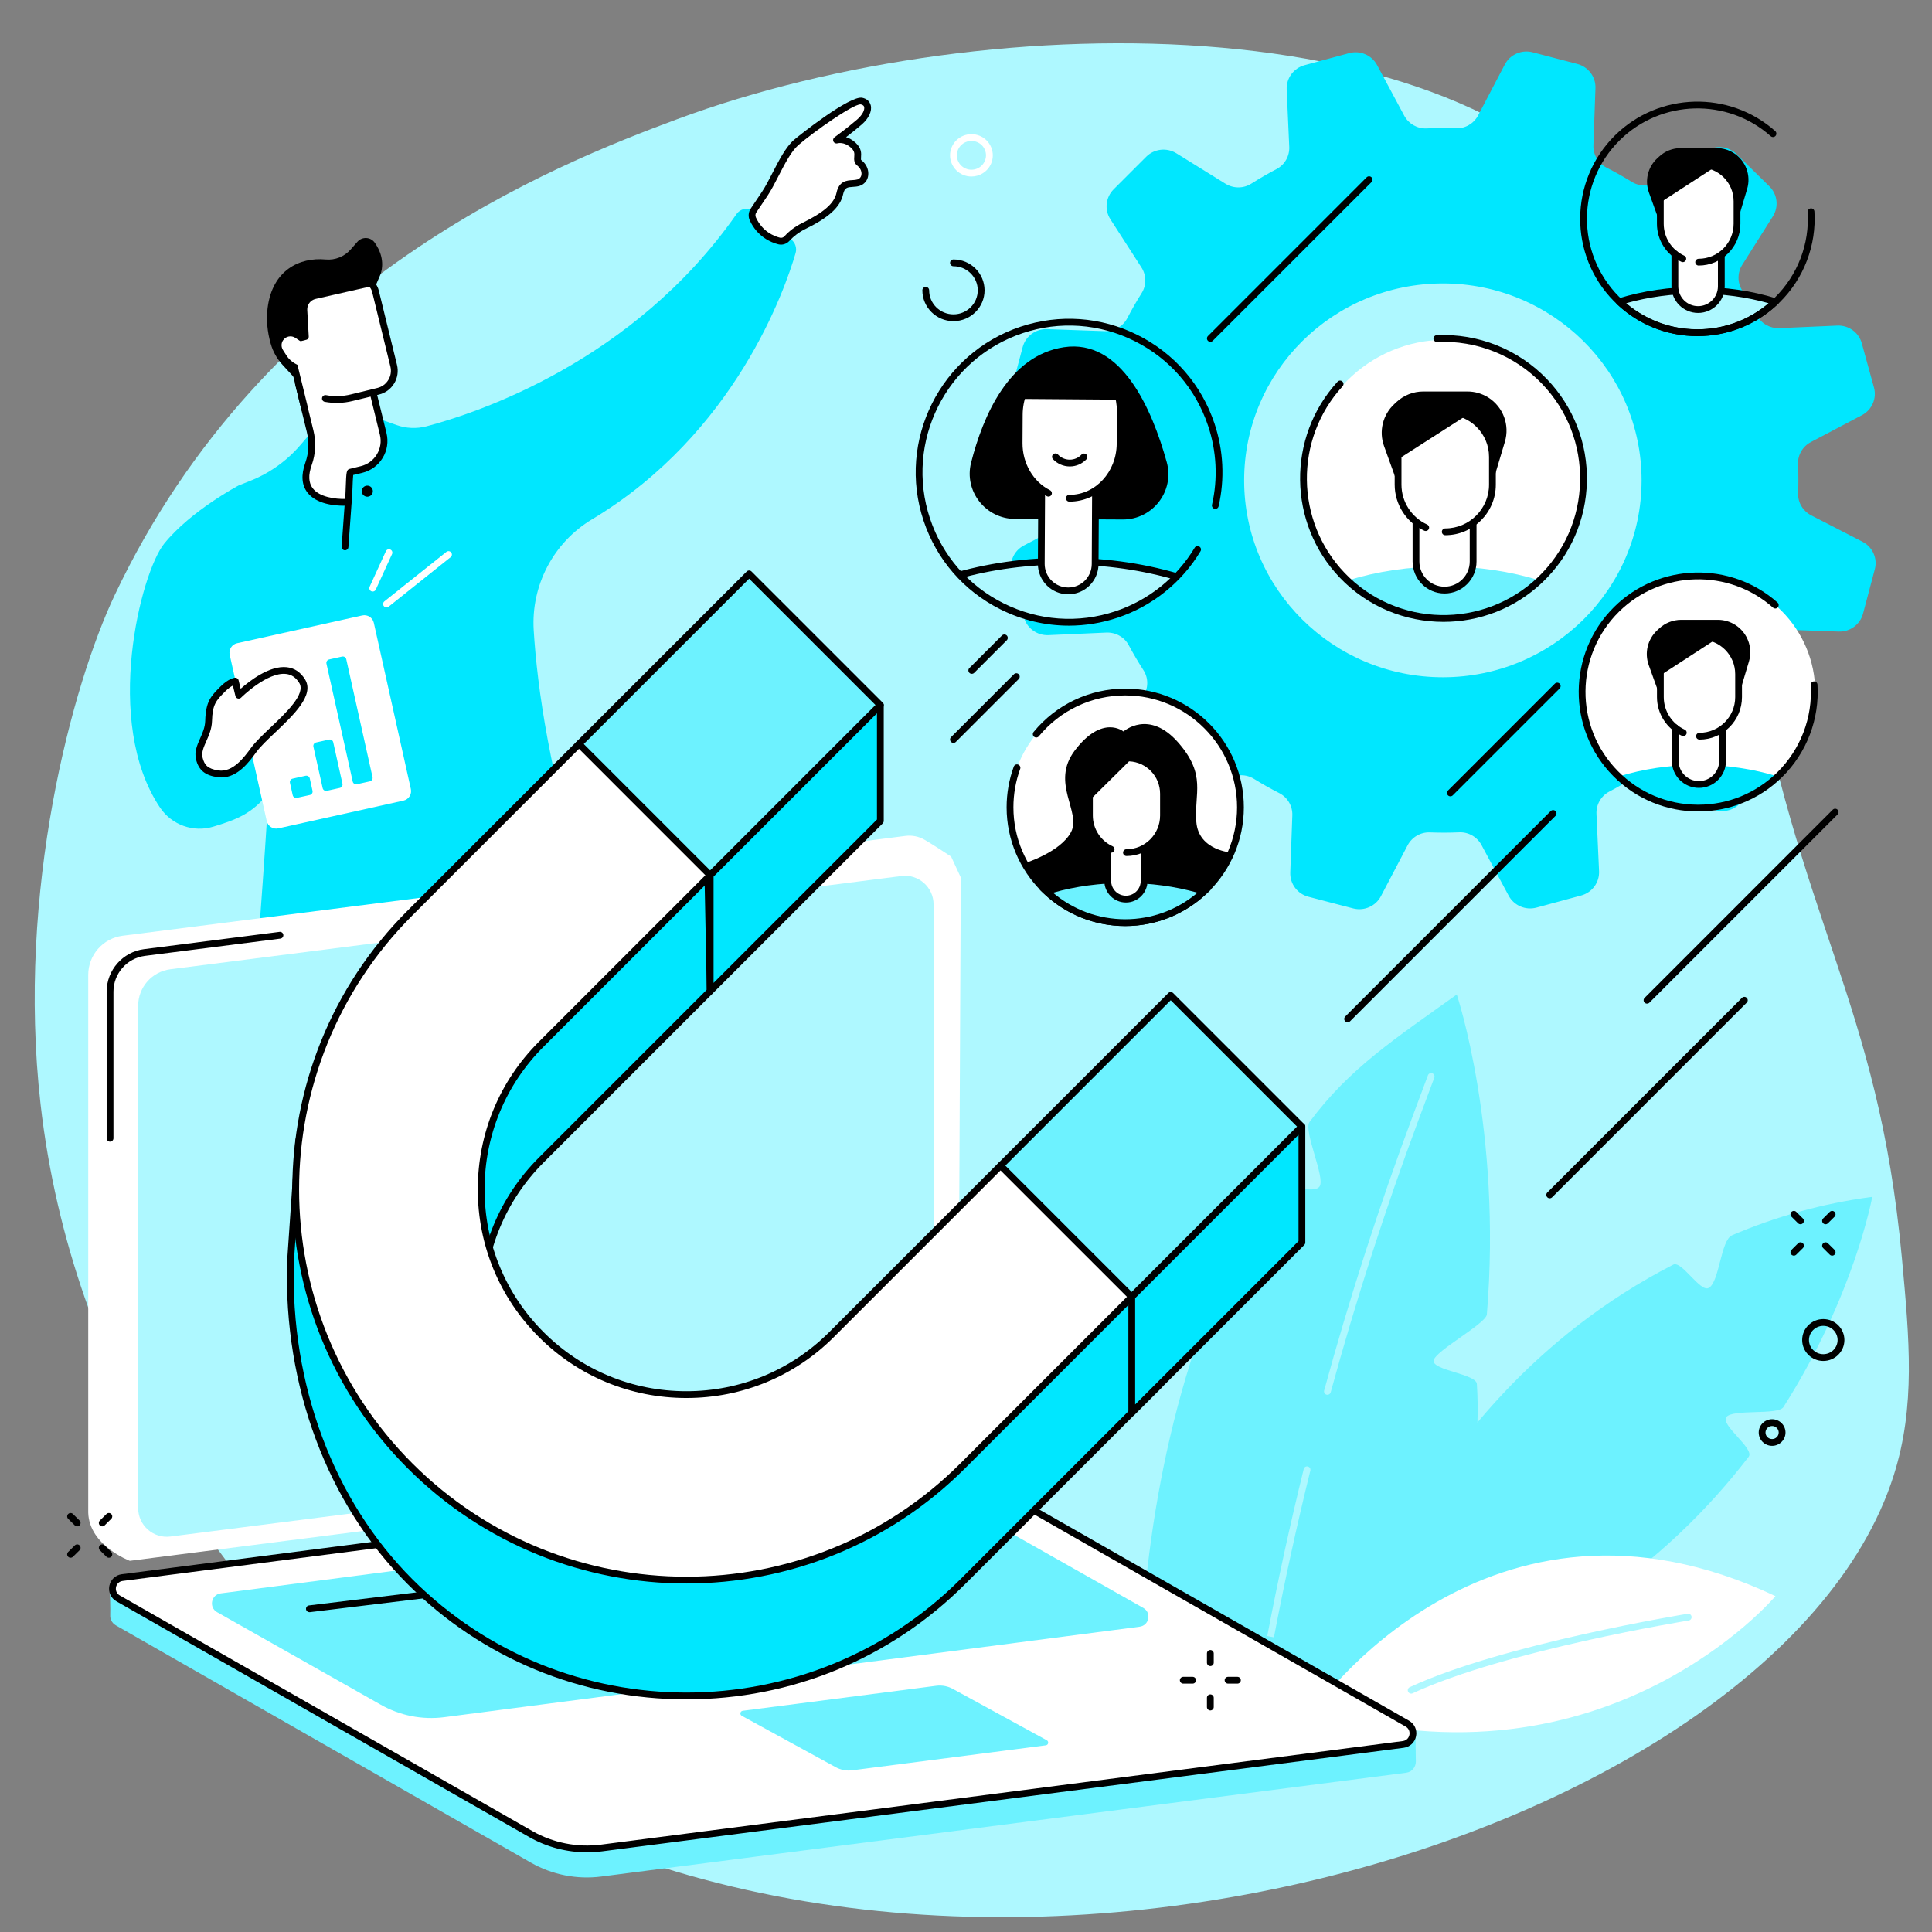 <svg xmlns="http://www.w3.org/2000/svg" xmlns:xlink="http://www.w3.org/1999/xlink" width="500" zoomAndPan="magnify" viewBox="0 0 375 375" height="500" preserveAspectRatio="xMidYMid meet" version="1.0"><rect x="0" y="0" width="375" height="375" fill="#808080" stroke="none"/><defs><clipPath id="de1bee00a2"><path d="M 184.328 108.883 L 230 108.883 L 230 120.801 L 184.328 120.801 Z M 184.328 108.883 " clip-rule="nonzero"/></clipPath><clipPath id="a67a995fa3"><path d="M 207.629 120.633 C 191.516 120.633 178.457 107.57 178.457 91.457 C 178.457 75.348 191.516 62.285 207.629 62.285 C 223.742 62.285 236.801 75.348 236.801 91.457 C 236.801 107.57 223.742 120.633 207.629 120.633 Z M 207.629 120.633 " clip-rule="nonzero"/></clipPath><clipPath id="54002cf126"><path d="M 183.734 108.09 L 230.617 108.09 L 230.617 120.801 L 183.734 120.801 Z M 183.734 108.09 " clip-rule="nonzero"/></clipPath><clipPath id="df16a45c97"><path d="M 207.629 120.633 C 191.516 120.633 178.457 107.57 178.457 91.457 C 178.457 75.348 191.516 62.285 207.629 62.285 C 223.742 62.285 236.801 75.348 236.801 91.457 C 236.801 107.57 223.742 120.633 207.629 120.633 Z M 207.629 120.633 " clip-rule="nonzero"/></clipPath><clipPath id="57c716a641"><path d="M 188.105 67.164 L 226.844 67.164 L 226.844 100.938 L 188.105 100.938 Z M 188.105 67.164 " clip-rule="nonzero"/></clipPath><clipPath id="f2951fc287"><path d="M 207.629 120.633 C 191.516 120.633 178.457 107.57 178.457 91.457 C 178.457 75.348 191.516 62.285 207.629 62.285 C 223.742 62.285 236.801 75.348 236.801 91.457 C 236.801 107.57 223.742 120.633 207.629 120.633 Z M 207.629 120.633 " clip-rule="nonzero"/></clipPath><clipPath id="c07b2307a1"><path d="M 197.641 77.297 L 217.504 77.297 L 217.504 114.844 L 197.641 114.844 Z M 197.641 77.297 " clip-rule="nonzero"/></clipPath><clipPath id="5d6afb7408"><path d="M 207.629 120.633 C 191.516 120.633 178.457 107.57 178.457 91.457 C 178.457 75.348 191.516 62.285 207.629 62.285 C 223.742 62.285 236.801 75.348 236.801 91.457 C 236.801 107.57 223.742 120.633 207.629 120.633 Z M 207.629 120.633 " clip-rule="nonzero"/></clipPath><clipPath id="94eaad80b7"><path d="M 201.414 94.578 L 213.332 94.578 L 213.332 115.438 L 201.414 115.438 Z M 201.414 94.578 " clip-rule="nonzero"/></clipPath><clipPath id="8cd485f453"><path d="M 207.629 120.633 C 191.516 120.633 178.457 107.57 178.457 91.457 C 178.457 75.348 191.516 62.285 207.629 62.285 C 223.742 62.285 236.801 75.348 236.801 91.457 C 236.801 107.57 223.742 120.633 207.629 120.633 Z M 207.629 120.633 " clip-rule="nonzero"/></clipPath><clipPath id="d246b05e90"><path d="M 204.195 88 L 211.148 88 L 211.148 90.605 L 204.195 90.605 Z M 204.195 88 " clip-rule="nonzero"/></clipPath><clipPath id="c98e7b317e"><path d="M 207.629 120.633 C 191.516 120.633 178.457 107.57 178.457 91.457 C 178.457 75.348 191.516 62.285 207.629 62.285 C 223.742 62.285 236.801 75.348 236.801 91.457 C 236.801 107.57 223.742 120.633 207.629 120.633 Z M 207.629 120.633 " clip-rule="nonzero"/></clipPath><clipPath id="799fdc5ee5"><path d="M 197.043 68.754 L 218.301 68.754 L 218.301 97.559 L 197.043 97.559 Z M 197.043 68.754 " clip-rule="nonzero"/></clipPath><clipPath id="a031436729"><path d="M 207.629 120.633 C 191.516 120.633 178.457 107.57 178.457 91.457 C 178.457 75.348 191.516 62.285 207.629 62.285 C 223.742 62.285 236.801 75.348 236.801 91.457 C 236.801 107.57 223.742 120.633 207.629 120.633 Z M 207.629 120.633 " clip-rule="nonzero"/></clipPath></defs><path fill="#aef8ff" d="M 22.262 115.508 C 14.078 132.789 3.168 172.82 7.867 214.277 C 13.898 267.473 43.75 309.41 72.789 332.973 C 169.152 411.172 344.223 359.996 367.582 286.336 C 371.816 272.973 370.625 260.082 369.164 244.223 C 364.496 193.781 349 179.219 339.625 123.992 C 331.844 78.145 326.449 64.766 317.812 49.059 C 290.816 -0.004 191.957 0.617 131.387 23.152 C 108.121 31.809 51.418 53.914 22.262 115.508 " fill-opacity="1" fill-rule="nonzero"/><path fill="#000000" d="M 113.133 188.551 C 112.039 181.328 111.457 174.348 111.457 174.348 L 51.734 188.641 C 48.941 195.113 48.824 215.781 48.883 224.457 C 48.902 227.504 49.117 232.148 49.434 237.598 C 57.645 238.934 66.516 239.855 75.715 239.941 C 76.285 235.004 76.527 230.91 76.809 228.98 C 77.738 222.598 80.277 214.992 80.277 214.992 C 81.805 218.668 82.742 229.477 83.207 239.926 C 92.828 239.672 102.621 238.918 112.156 237.309 C 112.18 236.199 115.156 201.957 113.133 188.551 " fill-opacity="1" fill-rule="nonzero"/><path fill="#aef8ff" d="M 105.91 192.012 C 101.465 192.012 98.016 189.875 96.395 185.883 C 96.258 185.547 96.422 185.164 96.758 185.023 C 97.094 184.887 97.48 185.051 97.617 185.391 C 99.609 190.305 104.656 191.941 111.109 189.766 C 111.453 189.652 111.828 189.836 111.941 190.18 C 112.059 190.523 111.875 190.898 111.527 191.016 C 109.539 191.684 107.648 192.012 105.91 192.012 " fill-opacity="1" fill-rule="nonzero"/><path fill="#aef8ff" d="M 79.176 201.27 C 78.953 201.27 78.734 201.156 78.609 200.953 C 76.656 197.703 77.184 193.008 77.207 192.809 C 77.25 192.445 77.574 192.191 77.941 192.23 C 78.301 192.273 78.559 192.602 78.516 192.965 C 78.512 193.008 78.02 197.41 79.742 200.273 C 79.93 200.582 79.828 200.988 79.516 201.176 C 79.41 201.242 79.293 201.27 79.176 201.27 " fill-opacity="1" fill-rule="nonzero"/><path fill="#00e7ff" d="M 153.562 46.473 L 146.5 41.02 C 145.375 40.152 143.758 40.41 142.941 41.574 C 122.902 70.25 92.457 80.207 82.77 82.75 C 80.848 83.254 78.82 83.16 76.949 82.496 L 73.473 81.258 L 60.445 83.898 L 58.285 86.41 C 55.641 89.488 52.285 91.871 48.504 93.359 L 46.355 94.207 C 46.355 94.207 37.078 99.086 31.863 105.527 C 27.352 111.102 19.91 140.133 31.051 156.738 C 33.316 160.113 37.516 161.637 41.406 160.453 C 45.688 159.156 48.941 157.984 52.02 154.012 C 52.348 153.59 49.742 188.5 49.742 188.5 C 74.316 200.047 113.918 173.668 113.918 173.668 C 106.742 150.801 104.289 133.617 103.594 122.336 C 103.059 113.621 107.41 105.301 114.906 100.805 C 142.738 84.117 152.383 56.137 154.426 49.117 C 154.707 48.141 154.363 47.094 153.562 46.473 " fill-opacity="1" fill-rule="nonzero"/><path fill="#000000" d="M 66.969 106.805 C 66.953 106.805 66.938 106.805 66.922 106.805 C 66.559 106.777 66.285 106.461 66.312 106.098 L 66.969 96.969 C 66.996 96.605 67.32 96.332 67.676 96.359 C 68.039 96.387 68.312 96.703 68.285 97.066 L 67.625 106.195 C 67.602 106.539 67.312 106.805 66.969 106.805 " fill-opacity="1" fill-rule="nonzero"/><path fill="#000000" d="M 70.223 95.262 C 70.262 94.668 70.777 94.223 71.371 94.266 C 71.965 94.309 72.41 94.82 72.367 95.414 C 72.328 96.004 71.812 96.453 71.219 96.41 C 70.625 96.367 70.18 95.855 70.223 95.262 " fill-opacity="1" fill-rule="nonzero"/><path fill="#ffffff" d="M 146.125 42.488 C 145.883 41.961 145.926 41.348 146.254 40.867 C 146.688 40.23 147.418 39.148 148.473 37.562 C 150.328 34.758 152.219 29.66 154.535 27.656 C 156.848 25.648 165.473 19.242 167.234 19.621 C 168.996 20 168.727 22.023 166.824 23.672 C 164.918 25.324 162.359 27.188 162.359 27.188 C 162.359 27.188 163.93 26.66 165.613 28.18 C 167.293 29.703 165.863 30.891 166.801 31.613 C 168.004 32.543 168.113 33.973 167.574 34.762 C 166.352 36.551 163.691 34.395 163.008 37.566 C 162.531 39.77 160.508 41.672 155.961 43.895 C 154.738 44.492 153.648 45.324 152.727 46.32 C 152.348 46.73 151.77 46.914 151.223 46.777 C 149.906 46.441 147.496 45.445 146.125 42.488 " fill-opacity="1" fill-rule="nonzero"/><path fill="#000000" d="M 167.012 20.258 C 165.48 20.258 157.906 25.605 154.965 28.156 C 153.586 29.348 152.328 31.797 151.113 34.16 C 150.395 35.559 149.715 36.879 149.02 37.926 C 147.965 39.52 147.234 40.602 146.797 41.238 C 146.602 41.523 146.574 41.887 146.723 42.211 C 147.98 44.922 150.184 45.836 151.387 46.137 C 151.691 46.215 152.023 46.113 152.246 45.875 C 153.238 44.793 154.395 43.93 155.672 43.305 C 159.922 41.223 161.922 39.469 162.363 37.426 C 162.859 35.117 164.359 35.027 165.457 34.961 C 166.246 34.91 166.707 34.863 167.031 34.391 C 167.363 33.906 167.324 32.855 166.398 32.137 C 165.719 31.609 165.77 30.91 165.812 30.395 C 165.855 29.82 165.895 29.324 165.168 28.668 C 163.82 27.449 162.613 27.801 162.562 27.816 C 162.254 27.91 161.918 27.77 161.773 27.48 C 161.633 27.191 161.711 26.844 161.973 26.652 C 162 26.637 164.531 24.789 166.391 23.176 C 167.492 22.219 167.859 21.25 167.73 20.758 C 167.711 20.664 167.637 20.383 167.098 20.266 C 167.07 20.262 167.043 20.258 167.012 20.258 Z M 151.594 47.484 C 151.418 47.484 151.238 47.461 151.062 47.418 C 149.633 47.055 147.012 45.969 145.527 42.77 C 145.188 42.027 145.258 41.16 145.711 40.496 C 146.141 39.859 146.871 38.785 147.922 37.195 C 148.578 36.211 149.238 34.922 149.941 33.559 C 151.215 31.082 152.531 28.52 154.102 27.16 C 155.141 26.258 164.98 18.469 167.375 18.977 C 168.238 19.164 168.816 19.68 169.008 20.43 C 169.297 21.551 168.625 22.984 167.254 24.172 C 166.266 25.031 165.113 25.938 164.219 26.621 C 164.781 26.789 165.414 27.113 166.055 27.691 C 167.258 28.781 167.18 29.816 167.125 30.496 C 167.086 30.984 167.109 31.023 167.203 31.094 C 168.691 32.242 168.836 34.082 168.121 35.133 C 167.418 36.16 166.375 36.223 165.535 36.273 C 164.504 36.34 163.938 36.371 163.648 37.703 C 163.113 40.18 160.902 42.211 156.25 44.488 C 155.117 45.043 154.098 45.809 153.211 46.766 C 152.785 47.23 152.199 47.484 151.594 47.484 " fill-opacity="1" fill-rule="nonzero"/><path fill="#ffffff" d="M 78.312 155.398 L 54.02 160.789 C 53.004 161.016 51.996 160.375 51.773 159.359 L 44.586 127.094 C 44.359 126.078 45 125.074 46.016 124.848 L 70.309 119.457 C 71.324 119.234 72.332 119.871 72.559 120.887 L 79.746 153.156 C 79.973 154.168 79.328 155.176 78.312 155.398 " fill-opacity="1" fill-rule="nonzero"/><path fill="#00e7ff" d="M 60.145 154.309 L 57.629 154.863 C 57.262 154.945 56.898 154.715 56.816 154.348 L 56.281 151.945 C 56.199 151.578 56.43 151.215 56.797 151.137 L 59.312 150.578 C 59.68 150.496 60.043 150.727 60.129 151.094 L 60.66 153.496 C 60.742 153.859 60.512 154.227 60.145 154.309 " fill-opacity="1" fill-rule="nonzero"/><path fill="#00e7ff" d="M 65.957 152.938 L 63.441 153.496 C 63.074 153.578 62.711 153.344 62.629 152.977 L 60.832 144.926 C 60.754 144.559 60.984 144.195 61.352 144.113 L 63.867 143.555 C 64.234 143.473 64.598 143.703 64.68 144.07 L 66.473 152.125 C 66.555 152.492 66.324 152.855 65.957 152.938 " fill-opacity="1" fill-rule="nonzero"/><path fill="#00e7ff" d="M 71.789 151.66 L 69.277 152.219 C 68.906 152.301 68.543 152.07 68.461 151.699 L 63.363 128.812 C 63.281 128.445 63.516 128.082 63.883 128 L 66.398 127.441 C 66.766 127.359 67.129 127.59 67.211 127.957 L 72.309 150.848 C 72.391 151.215 72.16 151.578 71.789 151.66 " fill-opacity="1" fill-rule="nonzero"/><path fill="#ffffff" d="M 43.223 133.758 C 44.66 132.312 45.672 132.199 45.672 132.199 L 46.332 134.941 C 46.332 134.941 54.98 126.266 58.648 132.219 C 60.934 135.922 51.918 141.891 49.234 145.574 C 47.73 147.641 45.449 150.664 42.297 150.195 C 40.09 149.871 39.148 149.043 38.691 147.262 C 38.09 144.926 40.406 142.914 40.492 139.941 C 40.594 136.406 41.441 135.551 43.223 133.758 " fill-opacity="1" fill-rule="nonzero"/><path fill="#000000" d="M 43.223 133.758 L 43.227 133.758 Z M 45.203 133.066 C 44.84 133.254 44.316 133.594 43.691 134.223 C 41.961 135.965 41.242 136.684 41.148 139.961 C 41.105 141.469 40.543 142.738 40.047 143.859 C 39.52 145.047 39.066 146.07 39.332 147.098 C 39.676 148.441 40.266 149.23 42.395 149.547 C 45.219 149.961 47.398 146.973 48.703 145.188 C 49.559 144.012 50.992 142.648 52.512 141.207 C 55.578 138.301 59.391 134.68 58.09 132.562 C 57.441 131.512 56.609 130.941 55.543 130.816 C 51.859 130.383 46.852 135.355 46.801 135.406 C 46.633 135.574 46.387 135.637 46.156 135.574 C 45.926 135.512 45.75 135.324 45.695 135.094 Z M 42.961 150.906 C 42.711 150.906 42.461 150.887 42.203 150.848 C 39.789 150.492 38.586 149.5 38.055 147.43 C 37.676 145.953 38.27 144.617 38.844 143.324 C 39.312 142.266 39.797 141.172 39.832 139.922 C 39.941 136.125 40.941 135.117 42.758 133.293 C 44.312 131.727 45.473 131.559 45.598 131.543 C 45.93 131.512 46.234 131.723 46.312 132.047 L 46.711 133.691 C 48.406 132.191 52.336 129.117 55.695 129.508 C 57.168 129.68 58.348 130.473 59.211 131.871 C 61.074 134.898 57.008 138.758 53.422 142.164 C 51.945 143.562 50.551 144.887 49.766 145.965 C 48.395 147.844 46.168 150.906 42.961 150.906 " fill-opacity="1" fill-rule="nonzero"/><path fill="#ffffff" d="M 72.344 114.816 C 72.25 114.816 72.156 114.797 72.07 114.758 C 71.738 114.605 71.594 114.215 71.746 113.883 L 74.902 106.992 C 75.055 106.66 75.445 106.516 75.773 106.668 C 76.105 106.816 76.25 107.211 76.098 107.539 L 72.941 114.434 C 72.832 114.676 72.594 114.816 72.344 114.816 " fill-opacity="1" fill-rule="nonzero"/><path fill="#ffffff" d="M 75.02 117.898 C 74.828 117.898 74.637 117.812 74.508 117.652 C 74.277 117.367 74.324 116.949 74.609 116.723 L 86.645 107.121 C 86.93 106.895 87.344 106.941 87.57 107.223 C 87.797 107.508 87.75 107.926 87.465 108.148 L 75.434 117.754 C 75.312 117.852 75.164 117.898 75.02 117.898 " fill-opacity="1" fill-rule="nonzero"/><path fill="#ffffff" d="M 70.176 91.129 L 68.031 91.652 C 67.719 91.73 67.816 97.453 67.504 97.477 C 65.035 97.66 57.348 97.164 59.879 90.062 C 60.605 88.02 60.707 85.805 60.191 83.699 L 57.918 74.402 L 71.184 71.168 L 74.379 84.227 C 75.129 87.289 73.246 90.383 70.176 91.129 " fill-opacity="1" fill-rule="nonzero"/><path fill="#000000" d="M 70.18 91.129 L 70.184 91.129 Z M 58.715 74.887 L 60.832 83.539 C 61.383 85.793 61.27 88.121 60.5 90.281 C 59.816 92.195 59.887 93.707 60.703 94.777 C 62.035 96.523 65.172 96.891 66.992 96.84 C 67.043 96.293 67.082 95.285 67.109 94.559 C 67.219 91.617 67.234 91.168 67.875 91.012 L 70.023 90.488 C 71.336 90.168 72.445 89.355 73.148 88.199 C 73.852 87.047 74.059 85.691 73.738 84.379 L 70.699 71.965 Z M 66.68 98.16 C 64.984 98.16 61.406 97.871 59.656 95.574 C 58.551 94.129 58.418 92.199 59.258 89.84 C 59.941 87.922 60.043 85.855 59.555 83.852 L 57.277 74.555 C 57.238 74.387 57.266 74.207 57.355 74.059 C 57.445 73.91 57.594 73.801 57.762 73.762 L 71.027 70.527 C 71.379 70.441 71.734 70.656 71.824 71.012 L 75.02 84.066 C 75.422 85.719 75.16 87.434 74.273 88.887 C 73.391 90.344 71.988 91.367 70.336 91.77 L 68.555 92.203 C 68.496 92.727 68.453 93.832 68.426 94.609 C 68.316 97.547 68.297 98.074 67.555 98.133 C 67.434 98.141 67.121 98.16 66.68 98.16 " fill-opacity="1" fill-rule="nonzero"/><path fill="#ffffff" d="M 73.402 75.945 L 59.164 79.418 L 56.133 67.035 C 54.902 62.012 57.988 56.941 63.02 55.715 L 69.082 54.238 C 70.766 53.824 72.469 54.859 72.879 56.543 L 76.418 70.992 C 76.957 73.191 75.605 75.41 73.402 75.945 " fill-opacity="1" fill-rule="nonzero"/><path fill="#000000" d="M 59.164 80.078 C 58.867 80.078 58.598 79.875 58.523 79.574 L 55.496 67.191 C 54.855 64.59 55.273 61.895 56.664 59.605 C 58.059 57.316 60.258 55.707 62.863 55.07 L 68.926 53.594 C 70.965 53.098 73.023 54.352 73.52 56.383 L 77.059 70.836 C 77.359 72.07 77.164 73.348 76.504 74.434 C 75.84 75.52 74.797 76.285 73.562 76.586 L 68.41 77.84 C 66.641 78.273 64.832 78.324 63.039 77.996 C 62.684 77.926 62.445 77.586 62.512 77.227 C 62.578 76.871 62.922 76.637 63.277 76.699 C 64.887 76.992 66.508 76.949 68.098 76.559 L 73.25 75.305 C 74.145 75.086 74.898 74.535 75.375 73.75 C 75.852 72.965 75.996 72.039 75.777 71.148 L 72.242 56.695 C 71.914 55.367 70.566 54.551 69.238 54.875 L 63.176 56.352 C 60.914 56.902 59 58.301 57.793 60.293 C 56.582 62.277 56.223 64.617 56.773 66.879 L 59.805 79.262 C 59.891 79.613 59.676 79.969 59.32 80.059 C 59.27 80.07 59.215 80.078 59.164 80.078 " fill-opacity="1" fill-rule="nonzero"/><path fill="#000000" d="M 58.02 74.277 L 54.832 70.809 C 53.773 69.656 52.988 68.27 52.559 66.762 C 52.551 66.738 52.543 66.711 52.535 66.688 C 51.902 64.445 51.652 62.102 51.941 59.789 C 52.859 52.445 58.125 49.906 63.188 50.363 C 63.199 50.363 63.215 50.363 63.227 50.367 C 65.059 50.527 66.852 49.805 68.062 48.426 L 69.367 46.938 C 70.277 45.902 71.922 45.965 72.723 47.086 C 73.742 48.516 74.672 50.66 73.887 53.184 L 72.949 55.367 L 61.254 58.023 C 60.262 58.25 59.578 59.156 59.637 60.168 L 59.93 65.348 C 59.945 65.625 59.762 65.875 59.492 65.945 L 58.312 66.246 L 56.176 65.828 L 58.02 74.277 " fill-opacity="1" fill-rule="nonzero"/><path fill="#ffffff" d="M 58.316 66.242 L 57.34 65.582 C 56.539 65.043 55.445 65.266 54.926 66.078 C 54.562 66.641 54.562 67.363 54.918 67.93 L 55.555 68.93 C 56.086 69.766 56.859 70.43 57.773 70.824 L 58.867 71.297 L 58.316 66.242 " fill-opacity="1" fill-rule="nonzero"/><path fill="#6df2ff" d="M 258.309 331.008 C 258.309 331.008 271.141 273.059 324.766 245.469 C 326.41 244.625 329.973 250.84 331.637 249.996 C 333.762 248.914 333.961 240.715 336.199 239.762 C 344.5 236.215 353.555 233.613 363.406 232.309 C 363.406 232.309 359.945 251.445 346.164 273.117 C 345.125 274.75 336.227 273.426 335.066 275.082 C 333.969 276.648 340.621 281.191 339.414 282.762 C 323.789 303.09 298.543 323.5 258.309 331.008 " fill-opacity="1" fill-rule="nonzero"/><path fill="#6df2ff" d="M 286.66 268.629 C 286.539 266.676 278.047 265.996 278.262 264.102 C 278.48 262.23 288.449 256.941 288.598 255.121 C 291.562 219.371 282.758 193.035 282.758 193.035 C 270.918 201.535 262.016 207.234 254.18 217.773 C 252.93 219.457 257.289 228.574 256.129 230.293 C 254.855 232.176 247.277 228.672 246.109 230.598 C 228.852 259.008 222.848 293.375 221.422 319.668 C 234.773 326.012 248.078 330.594 261.25 333.586 C 281.434 310.492 287.949 289.266 286.66 268.629 " fill-opacity="1" fill-rule="nonzero"/><path fill="#aef8ff" d="M 247.27 317.801 L 245.973 317.555 C 248.035 306.734 250.418 295.824 253.055 285.129 C 253.141 284.773 253.5 284.559 253.852 284.645 C 254.207 284.73 254.422 285.09 254.336 285.445 C 251.703 296.113 249.324 307.004 247.27 317.801 " fill-opacity="1" fill-rule="nonzero"/><path fill="#aef8ff" d="M 257.652 270.73 C 257.594 270.73 257.535 270.727 257.477 270.707 C 257.125 270.613 256.922 270.25 257.016 269.898 C 261.918 251.984 267.699 234.074 274.191 216.672 L 277.16 208.715 C 277.289 208.375 277.668 208.199 278.012 208.328 C 278.352 208.453 278.523 208.836 278.398 209.176 L 275.426 217.137 C 268.945 234.5 263.18 252.367 258.289 270.246 C 258.207 270.539 257.941 270.73 257.652 270.73 " fill-opacity="1" fill-rule="nonzero"/><path fill="#ffffff" d="M 254.984 332.016 C 254.984 332.016 288.613 283.336 344.617 309.809 C 344.617 309.809 311.727 348.844 254.984 332.016 " fill-opacity="1" fill-rule="nonzero"/><path fill="#aef8ff" d="M 273.906 328.734 C 273.66 328.734 273.422 328.594 273.312 328.352 C 273.156 328.023 273.301 327.633 273.629 327.48 C 291.734 319.062 327.219 313.293 327.57 313.234 C 327.934 313.176 328.27 313.422 328.332 313.781 C 328.387 314.141 328.145 314.48 327.785 314.539 C 327.426 314.594 292.121 320.332 274.184 328.672 C 274.094 328.715 274.004 328.734 273.906 328.734 " fill-opacity="1" fill-rule="nonzero"/><path fill="#ffffff" d="M 179.297 283.223 C 183.125 282.734 185.992 279.48 185.992 275.621 L 186.492 170.328 L 184.613 166.27 C 184.613 166.27 181.203 163.996 179.418 162.977 C 178.34 162.367 177.062 162.082 175.727 162.254 L 23.82 181.625 C 19.992 182.113 17.125 185.367 17.125 189.227 L 17.125 293.605 C 17.309 300.008 25.191 302.953 25.191 302.953 L 179.297 283.223 " fill-opacity="1" fill-rule="nonzero"/><path fill="#000000" d="M 21.359 221.594 C 20.996 221.594 20.699 221.297 20.699 220.934 L 20.699 192.48 C 20.699 188.305 23.824 184.758 27.969 184.23 L 54.258 180.875 C 54.621 180.832 54.949 181.082 54.992 181.445 C 55.039 181.809 54.785 182.137 54.422 182.184 L 28.133 185.535 C 24.648 185.98 22.02 188.965 22.02 192.48 L 22.02 220.934 C 22.02 221.297 21.723 221.594 21.359 221.594 " fill-opacity="1" fill-rule="nonzero"/><path fill="#aef8ff" d="M 33.078 298.238 L 174.957 280.145 C 178.531 279.688 181.207 276.648 181.207 273.047 L 181.207 175.555 C 181.207 172.203 178.27 169.613 174.945 170.039 L 33.066 188.133 C 29.492 188.59 26.816 191.629 26.816 195.23 L 26.816 292.719 C 26.816 296.07 29.754 298.66 33.078 298.238 " fill-opacity="1" fill-rule="nonzero"/><path fill="#6df2ff" d="M 116.688 364.238 L 272.918 344.09 C 274.141 343.934 274.828 342.91 274.812 341.887 C 274.801 341.18 274.742 336.207 274.742 336.207 L 192.137 288.984 C 188 286.621 182.645 285.707 177.918 286.312 L 23.66 306.211 C 22.73 306.332 21.938 306.934 21.566 307.793 L 21.32 308.375 C 21.32 308.375 21.453 312.523 21.398 313.488 C 21.355 314.25 21.699 315.027 22.492 315.484 L 103.023 361.527 C 107.164 363.891 111.961 364.844 116.688 364.238 " fill-opacity="1" fill-rule="nonzero"/><path fill="#ffffff" d="M 116.688 358.707 L 272.359 338.594 C 274.426 338.328 274.969 335.59 273.16 334.555 L 193.059 288.805 C 188.922 286.441 184.125 285.492 179.395 286.098 L 23.727 306.207 C 21.66 306.469 21.113 309.211 22.922 310.246 L 103.023 355.996 C 107.164 358.359 111.961 359.309 116.688 358.707 " fill-opacity="1" fill-rule="nonzero"/><path fill="#000000" d="M 182.148 286.582 C 181.258 286.582 180.367 286.637 179.48 286.75 L 23.809 306.859 C 23.012 306.965 22.621 307.551 22.516 308.066 C 22.414 308.582 22.555 309.277 23.25 309.672 L 103.352 355.422 C 107.34 357.699 112.047 358.633 116.605 358.051 L 272.273 337.941 C 273.07 337.84 273.461 337.254 273.566 336.734 C 273.668 336.219 273.527 335.527 272.832 335.129 L 192.73 289.379 C 189.52 287.547 185.84 286.582 182.148 286.582 Z M 116.688 358.707 L 116.691 358.707 Z M 113.938 359.539 C 110.016 359.539 106.109 358.516 102.699 356.566 L 22.598 310.816 C 21.523 310.203 20.984 309.023 21.223 307.809 C 21.465 306.598 22.414 305.711 23.641 305.555 L 179.309 285.445 C 184.148 284.824 189.148 285.816 193.387 288.234 L 273.484 333.984 C 274.559 334.598 275.098 335.777 274.859 336.992 C 274.617 338.207 273.668 339.09 272.441 339.25 L 116.773 359.359 C 116.773 359.359 116.773 359.359 116.77 359.359 C 115.832 359.477 114.883 359.539 113.938 359.539 " fill-opacity="1" fill-rule="nonzero"/><path fill="#6df2ff" d="M 86.207 333.309 L 221.195 315.742 C 223.062 315.504 223.555 313.031 221.918 312.098 L 190.18 294.152 C 186.441 292.016 182.109 291.16 177.84 291.703 L 42.852 309.27 C 40.984 309.508 40.496 311.984 42.129 312.918 L 73.867 330.863 C 77.605 332.996 81.938 333.855 86.207 333.309 " fill-opacity="1" fill-rule="nonzero"/><path fill="#6df2ff" d="M 165.422 343.617 L 202.996 338.766 C 203.492 338.703 203.625 338.043 203.188 337.789 L 185.031 327.863 C 184.035 327.293 182.879 327.062 181.734 327.207 L 144.164 332.062 C 143.668 332.129 143.535 332.789 143.973 333.035 L 162.125 342.965 C 163.125 343.535 164.285 343.766 165.422 343.617 " fill-opacity="1" fill-rule="nonzero"/><path fill="#000000" d="M 60.055 312.926 C 59.727 312.926 59.445 312.684 59.402 312.348 C 59.359 311.984 59.617 311.656 59.977 311.613 L 101.684 306.543 C 102.039 306.504 102.371 306.758 102.414 307.117 C 102.461 307.48 102.203 307.809 101.84 307.852 L 60.137 312.922 C 60.109 312.926 60.082 312.926 60.055 312.926 " fill-opacity="1" fill-rule="nonzero"/><path fill="#000000" d="M 101.945 316.371 C 101.617 316.371 101.332 316.129 101.293 315.793 C 101.25 315.434 101.508 315.102 101.867 315.059 L 118.262 313.066 C 118.621 313.023 118.953 313.277 118.996 313.641 C 119.039 314 118.781 314.328 118.422 314.375 L 102.027 316.367 C 102 316.371 101.973 316.371 101.945 316.371 " fill-opacity="1" fill-rule="nonzero"/><path fill="#000000" d="M 160.406 317.367 C 160.078 317.367 159.797 317.121 159.754 316.789 C 159.711 316.426 159.969 316.102 160.332 316.055 L 176.723 314.062 C 177.086 314.023 177.414 314.277 177.457 314.637 C 177.5 315 177.242 315.328 176.883 315.371 L 160.488 317.363 C 160.461 317.367 160.434 317.367 160.406 317.367 " fill-opacity="1" fill-rule="nonzero"/><path fill="#00e7ff" d="M 280.059 131.457 C 258.758 131.457 241.488 114.348 241.488 93.234 C 241.488 72.125 258.758 55.016 280.059 55.016 C 301.359 55.016 318.629 72.125 318.629 93.234 C 318.629 114.348 301.359 131.457 280.059 131.457 Z M 361.512 105.152 L 351.555 100.027 C 349.953 99.199 348.941 97.531 349.016 95.742 C 349.09 93.848 349.082 91.961 349.004 90.086 C 348.918 88.301 349.91 86.637 351.504 85.797 L 361.402 80.586 C 363.348 79.559 364.32 77.332 363.742 75.227 L 361.375 66.637 C 360.797 64.527 358.816 63.098 356.609 63.195 L 345.391 63.691 C 343.574 63.77 341.871 62.812 341.02 61.223 C 340.141 59.578 339.195 57.969 338.18 56.402 C 337.203 54.883 337.199 52.941 338.164 51.414 L 344.121 41.98 C 345.289 40.125 345.008 37.715 343.441 36.176 L 337.062 29.91 C 335.492 28.367 333.059 28.113 331.199 29.289 L 321.75 35.262 C 320.219 36.234 318.266 36.25 316.723 35.297 C 315.137 34.312 313.5 33.391 311.816 32.531 C 310.199 31.703 309.215 30.02 309.277 28.219 L 309.676 17.102 C 309.754 14.918 308.293 12.973 306.16 12.414 L 297.473 10.148 C 295.34 9.594 293.102 10.574 292.082 12.516 L 286.91 22.383 C 286.074 23.977 284.395 24.973 282.586 24.902 C 280.676 24.828 278.773 24.832 276.883 24.918 C 275.078 24.996 273.398 24.016 272.551 22.438 L 267.293 12.629 C 266.258 10.699 264.012 9.734 261.883 10.309 L 253.215 12.652 C 251.086 13.227 249.645 15.191 249.746 17.375 L 250.242 28.496 C 250.324 30.281 249.375 31.973 247.781 32.812 C 246.102 33.695 244.465 34.641 242.863 35.656 C 241.34 36.621 239.387 36.605 237.855 35.656 L 228.336 29.754 C 226.461 28.594 224.031 28.871 222.477 30.426 L 216.156 36.746 C 214.602 38.301 214.344 40.715 215.527 42.559 L 221.559 51.922 C 222.535 53.434 222.555 55.375 221.59 56.898 C 220.598 58.477 219.668 60.098 218.801 61.766 C 217.965 63.367 216.266 64.344 214.449 64.281 L 203.23 63.887 C 201.027 63.812 199.062 65.258 198.5 67.371 L 196.215 75.98 C 195.652 78.094 196.648 80.312 198.605 81.32 L 208.562 86.445 C 210.168 87.273 211.176 88.941 211.102 90.73 C 211.027 92.625 211.035 94.512 211.117 96.383 C 211.199 98.172 210.207 99.836 208.613 100.676 L 198.715 105.887 C 196.77 106.91 195.797 109.141 196.379 111.246 L 198.742 119.836 C 199.324 121.945 201.301 123.375 203.508 123.277 L 214.727 122.781 C 216.531 122.703 218.238 123.641 219.082 125.227 C 219.973 126.887 220.93 128.512 221.953 130.098 C 222.926 131.605 222.914 133.543 221.953 135.059 L 216 144.496 C 214.828 146.352 215.109 148.758 216.676 150.297 L 223.059 156.562 C 224.621 158.102 227.059 158.359 228.918 157.184 L 238.367 151.207 C 239.898 150.238 241.852 150.227 243.395 151.176 C 244.977 152.16 246.621 153.082 248.301 153.941 C 249.918 154.77 250.906 156.453 250.84 158.254 L 250.441 169.367 C 250.367 171.555 251.824 173.5 253.961 174.059 L 262.645 176.324 C 264.781 176.879 267.016 175.898 268.035 173.957 L 273.211 164.086 C 274.043 162.496 275.723 161.5 277.535 161.57 C 279.445 161.641 281.344 161.641 283.238 161.555 C 285.039 161.477 286.719 162.457 287.566 164.035 L 292.824 173.844 C 293.859 175.773 296.105 176.738 298.234 176.164 L 306.902 173.816 C 309.031 173.246 310.473 171.285 310.375 169.098 L 309.875 157.977 C 309.793 156.18 310.758 154.492 312.363 153.648 C 314.023 152.773 315.648 151.836 317.23 150.832 C 318.762 149.863 320.719 149.863 322.262 150.816 L 331.785 156.719 C 333.656 157.879 336.09 157.602 337.641 156.047 L 343.961 149.723 C 345.516 148.172 345.777 145.758 344.59 143.914 L 338.555 134.551 C 337.582 133.035 337.562 131.098 338.527 129.574 C 339.52 127.996 340.449 126.375 341.316 124.707 C 342.152 123.105 343.852 122.125 345.668 122.191 L 356.887 122.586 C 359.09 122.664 361.055 121.215 361.617 119.102 L 363.902 110.492 C 364.465 108.375 363.473 106.16 361.512 105.152 " fill-opacity="1" fill-rule="nonzero"/><path fill="#ffffff" d="M 253.574 92.996 C 253.574 78.059 265.676 65.949 280.602 65.949 C 295.527 65.949 307.629 78.059 307.629 92.996 C 307.629 107.938 295.527 120.047 280.602 120.047 C 265.676 120.047 253.574 107.938 253.574 92.996 " fill-opacity="1" fill-rule="nonzero"/><path fill="#6df2ff" d="M 261.574 112.664 C 266.445 117.258 273 120.082 280.223 120.082 C 287.445 120.082 294 117.258 298.871 112.664 C 293.238 110.922 286.914 109.941 280.223 109.941 C 273.535 109.941 267.207 110.922 261.574 112.664 " fill-opacity="1" fill-rule="nonzero"/><path fill="#000000" d="M 288.934 77.195 C 287.711 76.406 286.281 75.988 284.824 75.988 L 276.25 75.988 C 274.336 75.988 272.488 76.711 271.086 78.012 L 270.617 78.449 C 268.387 80.52 267.609 83.723 268.641 86.582 L 271.461 94.41 L 289.543 94.297 L 292.098 85.742 C 293.062 82.508 291.773 79.023 288.934 77.195 " fill-opacity="1" fill-rule="nonzero"/><path fill="#ffffff" d="M 284.609 80.676 C 284.605 80.672 284.594 80.668 284.594 80.668 L 271.367 89.148 L 271.367 94.07 C 271.367 96.98 272.727 99.566 274.844 101.242 L 274.844 108.988 C 274.844 112.051 277.32 114.535 280.387 114.535 C 283.449 114.535 285.93 112.051 285.93 108.988 L 285.93 101.453 C 288.199 99.789 289.676 97.102 289.676 94.07 L 289.676 88.68 C 289.676 85.145 287.605 82.094 284.609 80.676 " fill-opacity="1" fill-rule="nonzero"/><path fill="#000000" d="M 280.387 115.195 C 276.965 115.195 274.184 112.41 274.184 108.992 L 274.184 101.406 L 275.5 101.406 L 275.5 108.992 C 275.5 111.684 277.695 113.875 280.387 113.875 C 283.078 113.875 285.273 111.684 285.273 108.992 L 285.273 101.641 L 286.59 101.641 L 286.59 108.992 C 286.59 112.41 283.805 115.195 280.387 115.195 " fill-opacity="1" fill-rule="nonzero"/><path fill="#000000" d="M 280.523 103.883 C 280.156 103.883 279.863 103.59 279.863 103.223 C 279.863 102.859 280.156 102.566 280.523 102.566 C 285.207 102.566 289.02 98.754 289.02 94.07 L 289.02 88.68 C 289.02 84.164 285.344 80.488 280.828 80.488 L 272.023 80.488 L 272.023 94.07 C 272.023 97.391 273.98 100.43 277.004 101.809 C 277.336 101.957 277.48 102.348 277.332 102.68 C 277.18 103.008 276.789 103.156 276.457 103.008 C 272.965 101.418 270.707 97.906 270.707 94.07 L 270.707 79.828 C 270.707 79.465 271.004 79.168 271.367 79.168 L 280.828 79.168 C 286.07 79.168 290.336 83.434 290.336 88.68 L 290.336 94.07 C 290.336 99.48 285.934 103.883 280.523 103.883 " fill-opacity="1" fill-rule="nonzero"/><path fill="#000000" d="M 280.18 120.703 C 272.848 120.703 265.527 117.836 260.066 112.133 C 249.949 101.574 249.754 84.863 259.625 74.086 C 259.871 73.816 260.285 73.801 260.555 74.047 C 260.824 74.293 260.84 74.711 260.598 74.977 C 251.191 85.242 251.379 101.164 261.02 111.227 C 271.141 121.785 287.965 122.148 298.523 112.027 C 303.641 107.129 306.543 100.527 306.691 93.441 C 306.844 86.359 304.23 79.641 299.328 74.523 C 294.023 68.988 286.598 66.023 278.922 66.379 C 278.566 66.398 278.25 66.113 278.23 65.75 C 278.215 65.387 278.496 65.078 278.859 65.062 C 286.906 64.684 294.715 67.801 300.281 73.613 C 305.422 78.98 308.172 86.035 308.012 93.473 C 307.852 100.906 304.809 107.836 299.434 112.98 C 294.051 118.141 287.109 120.703 280.18 120.703 " fill-opacity="1" fill-rule="nonzero"/><path fill="#ffffff" d="M 196.043 156.703 C 196.043 144.34 206.059 134.32 218.41 134.32 C 230.758 134.32 240.773 144.34 240.773 156.703 C 240.773 169.066 230.758 179.086 218.41 179.086 C 206.059 179.086 196.043 169.066 196.043 156.703 " fill-opacity="1" fill-rule="nonzero"/><path fill="#000000" d="M 218.41 179.742 C 205.715 179.742 195.383 169.406 195.383 156.703 C 195.383 153.988 195.855 151.328 196.773 148.797 C 196.902 148.453 197.281 148.281 197.621 148.406 C 197.965 148.531 198.141 148.906 198.016 149.25 C 197.145 151.633 196.703 154.141 196.703 156.703 C 196.703 168.684 206.441 178.426 218.41 178.426 C 230.375 178.426 240.113 168.684 240.113 156.703 C 240.113 144.723 230.375 134.98 218.41 134.98 C 211.895 134.98 205.781 137.871 201.637 142.91 C 201.406 143.191 200.992 143.23 200.711 143 C 200.43 142.77 200.391 142.355 200.621 142.074 C 205.016 136.73 211.5 133.66 218.41 133.66 C 231.102 133.66 241.43 144 241.43 156.703 C 241.43 169.406 231.102 179.742 218.41 179.742 " fill-opacity="1" fill-rule="nonzero"/><path fill="#6df2ff" d="M 203.066 172.98 C 207.07 176.762 212.469 179.086 218.41 179.086 C 224.348 179.086 229.742 176.762 233.75 172.98 C 229.117 171.543 223.91 170.734 218.41 170.734 C 212.902 170.734 207.699 171.543 203.066 172.98 " fill-opacity="1" fill-rule="nonzero"/><path fill="#ffffff" d="M 218.543 174.52 C 216.59 174.52 215.012 172.938 215.012 170.988 L 215.012 152.973 L 222.07 152.973 L 222.07 170.988 C 222.07 172.938 220.492 174.52 218.543 174.52 " fill-opacity="1" fill-rule="nonzero"/><path fill="#000000" d="M 232.207 159.547 C 231.766 153.949 234.23 150.457 228.703 144.137 C 222.977 137.59 218.066 141.98 218.066 141.98 C 218.066 141.98 213.977 138.578 208.602 145.691 C 203.859 151.965 209.934 157.59 207.891 161.5 C 205.848 165.406 198.93 167.539 198.93 167.539 C 198.93 167.539 201.148 171.98 203.898 173.934 L 233.094 173.934 C 233.094 173.934 239.129 167.359 239.129 165.496 C 239.129 165.496 232.652 165.141 232.207 159.547 " fill-opacity="1" fill-rule="nonzero"/><path fill="#6df2ff" d="M 203.066 172.98 C 207.07 176.762 212.469 179.086 218.41 179.086 C 224.348 179.086 229.742 176.762 233.75 172.98 C 229.117 171.543 223.91 170.734 218.41 170.734 C 212.902 170.734 207.699 171.543 203.066 172.98 " fill-opacity="1" fill-rule="nonzero"/><path fill="#000000" d="M 204.387 173.277 C 208.305 176.605 213.238 178.426 218.41 178.426 C 223.574 178.426 228.512 176.605 232.43 173.277 C 228.012 172.027 223.301 171.395 218.41 171.395 C 213.516 171.395 208.801 172.027 204.387 173.277 Z M 218.41 179.746 C 212.516 179.746 206.906 177.512 202.613 173.461 L 201.797 172.684 L 202.871 172.352 C 207.738 170.844 212.965 170.078 218.41 170.078 C 223.852 170.078 229.078 170.844 233.945 172.352 L 235.023 172.684 L 234.203 173.461 C 229.91 177.512 224.301 179.746 218.41 179.746 " fill-opacity="1" fill-rule="nonzero"/><path fill="#ffffff" d="M 218.887 147.109 L 218.641 147.109 L 211.457 154.34 L 211.457 158.301 C 211.457 160.949 212.883 163.258 215.012 164.508 L 215.012 170.988 C 215.012 172.938 216.59 174.52 218.543 174.52 C 220.492 174.52 222.07 172.938 222.07 170.988 L 222.07 164.629 C 224.312 163.41 225.832 161.035 225.832 158.301 L 225.832 154.066 C 225.832 150.227 222.723 147.109 218.887 147.109 " fill-opacity="1" fill-rule="nonzero"/><path fill="#000000" d="M 218.543 175.176 C 216.23 175.176 214.352 173.301 214.352 170.988 L 214.352 164.703 C 214.352 164.34 214.648 164.047 215.012 164.047 C 215.375 164.047 215.672 164.34 215.672 164.703 L 215.672 170.988 C 215.672 172.57 216.957 173.859 218.543 173.859 C 220.125 173.859 221.414 172.57 221.414 170.988 L 221.414 164.812 C 221.414 164.449 221.707 164.152 222.07 164.152 C 222.434 164.152 222.73 164.449 222.73 164.812 L 222.73 170.988 C 222.73 173.301 220.852 175.176 218.543 175.176 " fill-opacity="1" fill-rule="nonzero"/><path fill="#000000" d="M 218.645 166.156 C 218.281 166.156 217.984 165.859 217.984 165.496 C 217.984 165.133 218.281 164.84 218.645 164.84 C 222.246 164.84 225.172 161.906 225.172 158.301 L 225.172 154.066 C 225.172 150.688 222.531 147.922 219.164 147.777 C 219.16 147.777 219.152 147.777 219.148 147.777 L 212.117 154.734 L 212.117 158.301 C 212.117 160.855 213.617 163.191 215.941 164.254 C 216.273 164.406 216.418 164.793 216.27 165.125 C 216.117 165.457 215.727 165.602 215.395 165.453 C 212.602 164.18 210.797 161.375 210.797 158.301 L 210.797 154.461 C 210.797 154.281 210.867 154.117 210.992 153.992 L 218.422 146.645 C 218.543 146.52 218.711 146.453 218.887 146.453 C 218.996 146.453 219.109 146.453 219.219 146.457 C 223.297 146.637 226.492 149.98 226.492 154.066 L 226.492 158.301 C 226.492 162.629 222.973 166.156 218.645 166.156 " fill-opacity="1" fill-rule="nonzero"/><path fill="#ffffff" d="M 307.523 134.414 C 307.523 122.023 317.559 111.98 329.934 111.98 C 342.316 111.98 352.348 122.023 352.348 134.414 C 352.348 146.801 342.316 156.844 329.934 156.844 C 317.559 156.844 307.523 146.801 307.523 134.414 " fill-opacity="1" fill-rule="nonzero"/><path fill="#00e7ff" d="M 314.156 150.723 C 318.195 154.535 323.633 156.875 329.621 156.875 C 335.609 156.875 341.051 154.535 345.086 150.723 C 340.414 149.277 335.168 148.465 329.621 148.465 C 324.074 148.465 318.824 149.277 314.156 150.723 " fill-opacity="1" fill-rule="nonzero"/><path fill="#000000" d="M 336.844 121.309 C 335.828 120.656 334.648 120.305 333.438 120.305 L 326.328 120.305 C 324.738 120.305 323.207 120.906 322.043 121.988 L 321.652 122.348 C 319.805 124.066 319.16 126.719 320.016 129.094 L 322.355 135.586 L 337.352 135.488 L 339.469 128.398 C 340.266 125.715 339.199 122.824 336.844 121.309 " fill-opacity="1" fill-rule="nonzero"/><path fill="#ffffff" d="M 333.137 124.141 C 333.105 124.125 333.039 124.098 333.039 124.098 L 322.277 131.086 L 322.277 135.301 C 322.277 137.715 323.402 139.859 325.156 141.25 L 325.156 147.676 C 325.156 150.215 327.215 152.277 329.758 152.277 C 332.297 152.277 334.355 150.215 334.355 147.676 L 334.355 141.418 C 336.234 140.035 337.461 137.816 337.461 135.301 L 337.461 130.832 C 337.461 127.855 335.688 125.289 333.137 124.141 " fill-opacity="1" fill-rule="nonzero"/><path fill="#000000" d="M 329.867 143.555 C 329.504 143.555 329.207 143.258 329.207 142.895 C 329.207 142.531 329.504 142.234 329.867 142.234 C 333.691 142.234 336.801 139.129 336.801 135.305 L 336.801 130.832 C 336.801 127.148 333.805 124.152 330.121 124.152 L 322.934 124.152 L 322.934 135.305 C 322.934 138.016 324.531 140.492 327 141.617 C 327.332 141.766 327.477 142.156 327.324 142.488 C 327.176 142.82 326.781 142.969 326.453 142.816 C 323.516 141.48 321.617 138.531 321.617 135.305 L 321.617 123.496 C 321.617 123.129 321.91 122.836 322.277 122.836 L 330.121 122.836 C 334.531 122.836 338.117 126.422 338.117 130.832 L 338.117 135.305 C 338.117 139.852 334.418 143.555 329.867 143.555 " fill-opacity="1" fill-rule="nonzero"/><path fill="#000000" d="M 329.617 157.504 C 323.621 157.504 317.633 155.199 313.098 150.605 C 304.113 141.496 304.215 126.777 313.32 117.793 C 322 109.234 335.922 108.867 345.023 116.957 C 345.289 117.199 345.316 117.617 345.074 117.887 C 344.832 118.16 344.418 118.188 344.145 117.941 C 335.562 110.312 322.43 110.66 314.246 118.734 C 305.656 127.207 305.562 141.09 314.039 149.68 C 318.141 153.84 323.621 156.156 329.469 156.195 C 329.52 156.195 329.57 156.195 329.621 156.195 C 335.41 156.195 340.863 153.961 344.988 149.891 C 349.488 145.449 351.852 139.277 351.461 132.957 C 351.438 132.594 351.715 132.281 352.078 132.258 C 352.453 132.23 352.754 132.512 352.773 132.875 C 353.188 139.574 350.688 146.117 345.914 150.828 C 341.402 155.281 335.508 157.504 329.617 157.504 " fill-opacity="1" fill-rule="nonzero"/><path fill="#000000" d="M 329.758 152.93 C 326.859 152.93 324.5 150.574 324.5 147.676 L 324.5 141.25 C 324.5 140.887 324.797 140.594 325.156 140.594 C 325.523 140.594 325.816 140.887 325.816 141.25 L 325.816 147.676 C 325.816 149.848 327.586 151.613 329.758 151.613 C 331.93 151.613 333.695 149.848 333.695 147.676 L 333.695 141.578 C 333.695 141.215 333.992 140.918 334.355 140.918 C 334.723 140.918 335.016 141.215 335.016 141.578 L 335.016 147.676 C 335.016 150.574 332.656 152.93 329.758 152.93 " fill-opacity="1" fill-rule="nonzero"/><path fill="#aef8ff" d="M 314.305 58.566 C 318.262 62.301 323.594 64.594 329.469 64.594 C 335.34 64.594 340.672 62.301 344.629 58.566 C 340.051 57.145 334.906 56.348 329.469 56.348 C 324.027 56.348 318.887 57.145 314.305 58.566 " fill-opacity="1" fill-rule="nonzero"/><path fill="#000000" d="M 315.625 58.859 C 319.496 62.141 324.367 63.934 329.469 63.934 C 334.57 63.934 339.438 62.141 343.312 58.859 C 338.949 57.629 334.301 57.008 329.469 57.008 C 324.637 57.008 319.988 57.629 315.625 58.859 Z M 329.469 65.25 C 323.641 65.25 318.094 63.043 313.852 59.039 C 313.684 58.883 313.609 58.641 313.664 58.414 C 313.719 58.184 313.887 58 314.109 57.934 C 318.922 56.441 324.086 55.688 329.469 55.688 C 334.848 55.688 340.016 56.441 344.824 57.934 C 345.051 58 345.223 58.184 345.273 58.414 C 345.324 58.641 345.254 58.883 345.082 59.039 C 340.844 63.043 335.297 65.25 329.469 65.25 " fill-opacity="1" fill-rule="nonzero"/><path fill="#000000" d="M 336.551 29.723 C 335.555 29.082 334.395 28.742 333.207 28.742 L 326.238 28.742 C 324.68 28.742 323.18 29.328 322.039 30.391 L 321.656 30.742 C 319.844 32.426 319.211 35.027 320.051 37.355 L 322.344 43.719 L 337.047 43.625 L 339.121 36.672 C 339.906 34.043 338.859 31.207 336.551 29.723 " fill-opacity="1" fill-rule="nonzero"/><path fill="#ffffff" d="M 332.914 32.496 C 332.883 32.48 332.82 32.453 332.82 32.453 L 322.266 39.309 L 322.266 43.441 C 322.266 45.809 323.375 47.91 325.094 49.273 L 325.094 55.574 C 325.094 58.062 327.113 60.082 329.602 60.082 C 332.09 60.082 334.109 58.062 334.109 55.574 L 334.109 49.438 C 335.953 48.082 337.152 45.906 337.152 43.441 L 337.152 39.059 C 337.152 36.137 335.414 33.625 332.914 32.496 " fill-opacity="1" fill-rule="nonzero"/><path fill="#000000" d="M 329.707 51.543 C 329.348 51.543 329.051 51.25 329.051 50.887 C 329.051 50.523 329.348 50.227 329.707 50.227 C 333.453 50.227 336.496 47.184 336.496 43.441 L 336.496 39.059 C 336.496 35.453 333.562 32.52 329.961 32.52 L 322.926 32.52 L 322.926 43.441 C 322.926 46.094 324.488 48.52 326.902 49.621 C 327.234 49.77 327.379 50.164 327.227 50.492 C 327.078 50.824 326.688 50.973 326.355 50.82 C 323.473 49.508 321.609 46.609 321.609 43.441 L 321.609 31.863 C 321.609 31.5 321.902 31.203 322.266 31.203 L 329.961 31.203 C 334.289 31.203 337.812 34.73 337.812 39.059 L 337.812 43.441 C 337.812 47.91 334.18 51.543 329.707 51.543 " fill-opacity="1" fill-rule="nonzero"/><path fill="#000000" d="M 329.465 65.23 C 329.414 65.23 329.359 65.23 329.305 65.23 C 323.227 65.191 317.527 62.785 313.258 58.457 C 304.441 49.52 304.543 35.082 313.477 26.266 C 321.988 17.871 335.648 17.512 344.574 25.445 C 344.848 25.691 344.867 26.105 344.625 26.379 C 344.387 26.648 343.969 26.676 343.695 26.43 C 335.285 18.953 322.422 19.293 314.402 27.207 C 305.984 35.508 305.891 49.113 314.191 57.531 C 318.219 61.609 323.586 63.875 329.316 63.914 C 335.023 63.961 340.445 61.762 344.52 57.738 C 348.934 53.383 351.25 47.336 350.867 41.145 C 350.844 40.781 351.117 40.469 351.48 40.445 C 351.852 40.414 352.16 40.699 352.18 41.062 C 352.586 47.633 350.129 54.055 345.445 58.676 C 341.156 62.91 335.488 65.23 329.465 65.23 " fill-opacity="1" fill-rule="nonzero"/><path fill="#000000" d="M 329.598 60.742 C 326.75 60.742 324.43 58.426 324.43 55.574 L 324.43 49.277 C 324.43 48.914 324.727 48.617 325.09 48.617 C 325.457 48.617 325.75 48.914 325.75 49.277 L 325.75 55.574 C 325.75 57.699 327.477 59.426 329.598 59.426 C 331.723 59.426 333.449 57.699 333.449 55.574 L 333.449 49.598 C 333.449 49.23 333.746 48.938 334.109 48.938 C 334.473 48.938 334.766 49.23 334.766 49.598 L 334.766 55.574 C 334.766 58.426 332.445 60.742 329.598 60.742 " fill-opacity="1" fill-rule="nonzero"/><g clip-path="url(#de1bee00a2)"><g clip-path="url(#a67a995fa3)"><path fill="#aef8ff" d="M 184.41 112.125 C 190.309 117.754 198.281 121.23 207.078 121.277 C 215.879 121.324 223.883 117.93 229.844 112.363 C 222.992 110.203 215.293 108.969 207.145 108.926 C 198.996 108.883 191.281 110.035 184.41 112.125 " fill-opacity="1" fill-rule="nonzero"/></g></g><g clip-path="url(#54002cf126)"><g clip-path="url(#df16a45c97)"><path fill="#000000" d="M 185.711 112.43 C 191.613 117.68 199.156 120.578 207.082 120.621 C 214.992 120.668 222.578 117.84 228.539 112.656 C 221.812 110.656 214.621 109.625 207.137 109.586 C 199.66 109.543 192.453 110.504 185.711 112.43 Z M 207.254 121.938 C 207.195 121.938 207.133 121.938 207.074 121.938 C 198.43 121.895 190.219 118.578 183.953 112.605 C 183.785 112.441 183.711 112.203 183.77 111.977 C 183.824 111.746 183.992 111.566 184.219 111.496 C 191.402 109.312 199.113 108.219 207.145 108.266 C 215.172 108.312 222.875 109.477 230.039 111.734 C 230.262 111.809 230.434 111.992 230.484 112.219 C 230.535 112.449 230.461 112.688 230.293 112.848 C 224.008 118.715 215.832 121.938 207.254 121.938 " fill-opacity="1" fill-rule="nonzero"/></g></g><g clip-path="url(#57c716a641)"><g clip-path="url(#f2951fc287)"><path fill="#000000" d="M 226.461 89.695 C 223.582 79.324 217.645 65.723 206.508 67.395 C 195.824 68.996 190.797 80.723 188.488 89.801 C 187.082 95.328 191.297 100.695 197 100.723 L 217.91 100.832 C 223.742 100.863 228.02 95.316 226.461 89.695 " fill-opacity="1" fill-rule="nonzero"/></g></g><g clip-path="url(#c07b2307a1)"><g clip-path="url(#5d6afb7408)"><path fill="#ffffff" d="M 217.246 77.652 C 217.238 77.625 217.23 77.574 217.23 77.574 L 198.242 77.43 C 198.242 77.43 198.234 77.461 198.234 77.477 C 197.984 78.422 197.848 79.422 197.84 80.453 L 197.812 86.012 C 197.789 89.73 199.535 93.012 202.188 94.93 L 202.113 109.438 C 202.098 112.324 204.426 114.676 207.312 114.691 C 210.199 114.707 212.551 112.379 212.566 109.492 L 212.637 95.195 C 215.48 93.344 217.395 89.973 217.414 86.113 L 217.449 79.844 C 217.453 79.09 217.383 78.359 217.246 77.652 " fill-opacity="1" fill-rule="nonzero"/></g></g><g clip-path="url(#94eaad80b7)"><g clip-path="url(#8cd485f453)"><path fill="#000000" d="M 207.344 115.348 C 207.328 115.348 207.32 115.348 207.305 115.348 C 204.062 115.332 201.438 112.68 201.453 109.434 L 201.527 95.355 C 201.527 94.992 201.82 94.699 202.188 94.699 C 202.188 94.699 202.188 94.699 202.191 94.699 C 202.551 94.703 202.848 95 202.844 95.363 L 202.77 109.438 C 202.758 111.957 204.797 114.016 207.316 114.031 C 207.324 114.031 207.332 114.031 207.344 114.031 C 208.551 114.031 209.691 113.562 210.551 112.711 C 211.418 111.852 211.898 110.707 211.906 109.488 L 211.977 95.355 C 211.98 94.992 212.277 94.699 212.641 94.699 C 212.641 94.699 212.641 94.699 212.645 94.699 C 213.008 94.703 213.297 95 213.297 95.363 L 213.223 109.496 C 213.215 111.066 212.594 112.539 211.48 113.648 C 210.367 114.746 208.898 115.348 207.344 115.348 " fill-opacity="1" fill-rule="nonzero"/></g></g><g clip-path="url(#d246b05e90)"><g clip-path="url(#c98e7b317e)"><path fill="#000000" d="M 207.637 90.539 C 207.629 90.539 207.621 90.539 207.617 90.539 C 206.391 90.531 205.211 90.016 204.379 89.121 C 204.129 88.855 204.145 88.438 204.41 88.188 C 204.68 87.941 205.094 87.953 205.344 88.223 C 205.938 88.863 206.746 89.215 207.621 89.223 C 207.625 89.223 207.633 89.223 207.637 89.223 C 208.508 89.223 209.316 88.871 209.918 88.238 C 210.172 87.973 210.586 87.965 210.852 88.211 C 211.113 88.465 211.125 88.879 210.875 89.145 C 210.023 90.043 208.875 90.539 207.637 90.539 " fill-opacity="1" fill-rule="nonzero"/></g></g><g clip-path="url(#799fdc5ee5)"><g clip-path="url(#a031436729)"><path fill="#000000" d="M 207.602 97.363 C 207.586 97.363 207.57 97.363 207.551 97.363 C 207.191 97.363 206.898 97.066 206.898 96.699 C 206.898 96.34 207.195 96.047 207.555 96.047 C 207.574 96.047 207.586 96.047 207.602 96.047 C 212.625 96.047 216.727 91.602 216.754 86.109 L 216.789 79.84 C 216.805 77.258 215.891 74.828 214.223 73 C 212.57 71.184 210.367 70.18 208.023 70.164 C 208.008 70.164 207.992 70.164 207.977 70.164 C 205.477 70.164 203.117 71.219 201.332 73.137 C 199.52 75.086 198.516 77.684 198.5 80.453 L 198.469 86.012 C 198.449 89.926 200.543 93.512 203.801 95.145 C 204.125 95.309 204.258 95.703 204.094 96.027 C 203.93 96.352 203.539 96.484 203.211 96.32 C 199.504 94.465 197.129 90.418 197.152 86.008 L 197.18 80.449 C 197.195 77.344 198.332 74.43 200.367 72.242 C 202.402 70.051 205.105 68.848 207.977 68.848 C 207.996 68.848 208.012 68.848 208.031 68.848 C 210.75 68.859 213.293 70.02 215.199 72.109 C 217.09 74.188 218.121 76.934 218.105 79.848 L 218.074 86.117 C 218.043 92.332 213.352 97.363 207.602 97.363 " fill-opacity="1" fill-rule="nonzero"/></g></g><path fill="#000000" d="M 207.473 121.438 C 202.918 121.438 198.391 120.375 194.195 118.281 C 187.086 114.727 181.781 108.613 179.266 101.07 C 174.074 85.5 182.516 68.609 198.086 63.414 C 205.629 60.902 213.703 61.473 220.812 65.027 C 227.922 68.582 233.227 74.695 235.742 82.238 C 237.473 87.422 237.742 92.965 236.531 98.262 C 236.453 98.617 236.102 98.844 235.742 98.758 C 235.391 98.676 235.168 98.324 235.25 97.969 C 236.41 92.902 236.145 87.609 234.492 82.656 C 232.086 75.445 227.02 69.605 220.227 66.207 C 213.426 62.809 205.715 62.262 198.504 64.664 C 183.625 69.629 175.555 85.773 180.516 100.656 C 182.922 107.863 187.988 113.703 194.785 117.102 C 201.582 120.5 209.293 121.047 216.504 118.645 C 222.938 116.496 228.398 112.121 231.887 106.312 C 232.07 106.004 232.48 105.902 232.789 106.09 C 233.102 106.277 233.203 106.68 233.016 106.992 C 229.367 113.066 223.652 117.648 216.922 119.895 C 213.828 120.926 210.645 121.438 207.473 121.438 " fill-opacity="1" fill-rule="nonzero"/><path fill="#00e7ff" d="M 161.406 281.527 C 145.867 297.066 120.586 297.066 105.051 281.527 C 89.512 265.988 89.512 240.707 105.047 225.172 L 137.848 192.375 L 136.949 147.203 L 79.578 199.703 C 71.125 208.152 65.098 218.125 61.477 228.742 L 58 221.281 L 56.383 244.93 C 55.746 266.953 62.91 290.328 79.578 306.996 C 109.16 336.578 157.293 336.578 186.875 306.996 L 225.027 268.844 L 226.52 216.414 L 161.406 281.527 " fill-opacity="1" fill-rule="nonzero"/><path fill="#000000" d="M 58.48 223.879 L 57.039 244.973 C 56.355 268.777 64.738 291.223 80.047 306.531 C 109.371 335.855 157.086 335.855 186.41 306.531 L 224.379 268.562 L 225.812 218.051 L 161.871 281.996 C 153.977 289.891 143.598 293.84 133.227 293.84 C 122.855 293.84 112.48 289.891 104.582 281.992 C 96.945 274.355 92.738 264.18 92.738 253.348 C 92.738 242.516 96.941 232.344 104.582 224.703 L 137.184 192.105 L 136.316 148.672 L 80.023 200.188 C 71.863 208.348 65.828 218.035 62.102 228.957 C 62.012 229.211 61.781 229.387 61.512 229.402 C 61.238 229.414 60.992 229.266 60.879 229.023 Z M 133.227 329.844 C 133.227 329.844 133.23 329.844 133.227 329.844 C 112.762 329.844 93.547 321.895 79.113 307.461 C 63.551 291.898 55.027 269.102 55.723 244.91 L 57.34 221.234 C 57.363 220.938 57.582 220.691 57.879 220.633 C 58.168 220.578 58.469 220.73 58.594 221.004 L 61.395 227 C 65.215 216.512 71.172 207.176 79.113 199.234 L 136.504 146.715 C 136.695 146.539 136.969 146.492 137.207 146.594 C 137.445 146.699 137.602 146.93 137.605 147.188 L 138.504 192.359 C 138.508 192.539 138.441 192.711 138.312 192.84 L 105.516 225.637 C 98.125 233.027 94.055 242.867 94.055 253.348 C 94.055 263.828 98.125 273.672 105.516 281.062 C 120.797 296.34 145.66 296.34 160.941 281.062 L 161.406 281.527 L 160.941 281.062 L 226.055 215.949 C 226.246 215.758 226.535 215.703 226.781 215.809 C 227.027 215.914 227.188 216.164 227.18 216.434 L 225.688 268.863 C 225.684 269.031 225.613 269.191 225.496 269.309 L 187.34 307.465 C 172.91 321.895 153.691 329.844 133.227 329.844 " fill-opacity="1" fill-rule="nonzero"/><path fill="#6df2ff" d="M 170.875 136.855 L 145.406 111.387 L 112.379 144.414 L 118.098 161.914 L 137.848 169.883 L 170.875 136.855 " fill-opacity="1" fill-rule="nonzero"/><path fill="#000000" d="M 118.629 161.418 L 137.691 169.109 L 169.945 136.855 L 145.406 112.32 L 113.129 144.594 Z M 137.848 170.547 C 137.766 170.547 137.68 170.531 137.602 170.496 L 117.852 162.523 C 117.672 162.453 117.531 162.301 117.473 162.117 L 111.75 144.621 C 111.676 144.383 111.734 144.125 111.91 143.949 L 144.941 110.922 C 145.199 110.664 145.613 110.664 145.871 110.922 L 171.344 136.391 C 171.598 136.648 171.598 137.066 171.344 137.32 L 138.312 170.352 C 138.188 170.477 138.02 170.547 137.848 170.547 " fill-opacity="1" fill-rule="nonzero"/><path fill="#6df2ff" d="M 252.703 218.684 L 227.234 193.215 L 194.203 226.242 L 201.734 244.18 L 219.676 251.711 L 252.703 218.684 " fill-opacity="1" fill-rule="nonzero"/><path fill="#000000" d="M 202.238 243.68 L 219.52 250.934 L 251.77 218.684 L 227.234 194.145 L 194.984 226.395 Z M 219.676 252.371 C 219.586 252.371 219.5 252.352 219.418 252.32 L 201.48 244.789 C 201.32 244.723 201.195 244.594 201.129 244.438 L 193.598 226.496 C 193.492 226.25 193.551 225.965 193.738 225.777 L 226.766 192.746 C 227.023 192.492 227.441 192.492 227.699 192.746 L 253.168 218.215 C 253.426 218.477 253.426 218.891 253.168 219.148 L 220.141 252.18 C 220.016 252.305 219.844 252.371 219.676 252.371 " fill-opacity="1" fill-rule="nonzero"/><path fill="#ffffff" d="M 105.051 259.039 C 89.512 243.504 89.512 218.219 105.047 202.684 L 137.848 169.887 L 112.379 144.418 L 79.578 177.215 C 49.996 206.797 49.996 254.93 79.578 284.508 C 109.16 314.09 157.293 314.09 186.875 284.508 L 219.676 251.711 L 194.203 226.242 L 161.406 259.039 C 145.867 274.578 120.586 274.578 105.051 259.039 " fill-opacity="1" fill-rule="nonzero"/><path fill="#000000" d="M 112.379 145.348 L 80.047 177.68 C 50.723 207.004 50.723 254.719 80.047 284.043 C 109.371 313.367 157.086 313.367 186.41 284.043 L 218.742 251.711 L 194.203 227.176 L 161.871 259.508 C 154.234 267.145 144.059 271.352 133.23 271.352 C 133.227 271.352 133.227 271.352 133.227 271.352 C 122.395 271.352 112.223 267.145 104.582 259.504 C 96.945 251.867 92.738 241.695 92.738 230.859 C 92.738 220.031 96.941 209.855 104.582 202.215 L 136.914 169.887 Z M 133.227 307.355 C 113.629 307.355 94.035 299.898 79.113 284.977 C 49.277 255.137 49.273 206.586 79.113 176.746 L 111.91 143.949 C 112.168 143.691 112.586 143.691 112.844 143.949 L 138.312 169.418 C 138.57 169.676 138.57 170.094 138.312 170.352 L 105.516 203.152 C 98.125 210.539 94.055 220.383 94.055 230.859 C 94.055 241.344 98.125 251.184 105.516 258.574 C 112.906 265.961 122.746 270.035 133.227 270.035 C 143.707 270.035 153.551 265.965 160.941 258.574 L 193.738 225.777 C 193.996 225.52 194.41 225.52 194.668 225.777 L 220.141 251.246 C 220.398 251.504 220.398 251.922 220.141 252.18 L 187.34 284.977 C 172.426 299.895 152.824 307.352 133.227 307.355 " fill-opacity="1" fill-rule="nonzero"/><path fill="#00e7ff" d="M 170.875 136.855 L 170.875 159.344 L 137.848 192.375 L 137.848 169.887 L 170.875 136.855 " fill-opacity="1" fill-rule="nonzero"/><path fill="#000000" d="M 138.504 170.156 L 138.504 190.781 L 170.219 159.07 L 170.219 138.449 Z M 137.848 193.031 C 137.762 193.031 137.676 193.016 137.594 192.98 C 137.348 192.879 137.188 192.641 137.188 192.371 L 137.188 169.887 C 137.188 169.711 137.258 169.543 137.383 169.418 L 170.41 136.391 C 170.598 136.203 170.883 136.145 171.125 136.246 C 171.375 136.352 171.535 136.59 171.535 136.855 L 171.535 159.344 C 171.535 159.52 171.465 159.688 171.344 159.809 L 138.312 192.84 C 138.188 192.965 138.02 193.031 137.848 193.031 " fill-opacity="1" fill-rule="nonzero"/><path fill="#00e7ff" d="M 252.703 218.684 L 252.703 241.172 L 219.676 274.199 L 219.676 251.711 L 252.703 218.684 " fill-opacity="1" fill-rule="nonzero"/><path fill="#000000" d="M 220.332 251.984 L 220.332 272.609 L 252.043 240.898 L 252.043 220.273 Z M 219.676 274.855 C 219.59 274.855 219.504 274.84 219.422 274.809 C 219.176 274.707 219.016 274.465 219.016 274.199 L 219.016 251.711 C 219.016 251.535 219.086 251.371 219.207 251.246 L 252.234 218.215 C 252.426 218.027 252.707 217.973 252.953 218.074 C 253.203 218.176 253.359 218.418 253.359 218.684 L 253.359 241.172 C 253.359 241.344 253.289 241.512 253.168 241.637 L 220.141 274.664 C 220.016 274.793 219.844 274.855 219.676 274.855 " fill-opacity="1" fill-rule="nonzero"/><path fill="#000000" d="M 185.066 62.336 C 181.738 62.336 179.031 59.648 179.031 56.348 C 179.031 55.984 179.324 55.688 179.688 55.688 C 180.055 55.688 180.348 55.984 180.348 56.348 C 180.348 58.922 182.465 61.016 185.066 61.016 C 187.664 61.016 189.781 58.922 189.781 56.348 C 189.781 53.773 187.664 51.68 185.066 51.68 C 184.703 51.68 184.406 51.383 184.406 51.02 C 184.406 50.656 184.703 50.359 185.066 50.359 C 188.395 50.359 191.102 53.047 191.102 56.348 C 191.102 59.648 188.395 62.336 185.066 62.336 " fill-opacity="1" fill-rule="nonzero"/><path fill="#000000" d="M 349.473 237.625 C 349.309 237.625 349.141 237.562 349.012 237.438 L 347.73 236.164 C 347.469 235.91 347.469 235.492 347.723 235.234 C 347.98 234.973 348.395 234.973 348.656 235.227 L 349.938 236.5 C 350.195 236.758 350.199 237.176 349.941 237.434 C 349.812 237.562 349.645 237.625 349.473 237.625 " fill-opacity="1" fill-rule="nonzero"/><path fill="#000000" d="M 355.621 243.719 C 355.453 243.719 355.285 243.656 355.156 243.527 L 353.875 242.254 C 353.617 242 353.613 241.582 353.871 241.324 C 354.125 241.066 354.543 241.062 354.801 241.32 L 356.086 242.59 C 356.344 242.848 356.344 243.266 356.086 243.523 C 355.961 243.656 355.793 243.719 355.621 243.719 " fill-opacity="1" fill-rule="nonzero"/><path fill="#000000" d="M 348.191 243.719 C 348.023 243.719 347.852 243.652 347.723 243.523 C 347.469 243.266 347.469 242.848 347.73 242.59 L 349.012 241.32 C 349.27 241.062 349.688 241.066 349.941 241.324 C 350.199 241.582 350.195 242 349.938 242.254 L 348.656 243.527 C 348.527 243.652 348.359 243.719 348.191 243.719 " fill-opacity="1" fill-rule="nonzero"/><path fill="#000000" d="M 354.34 237.629 C 354.168 237.629 353.996 237.562 353.871 237.434 C 353.613 237.172 353.617 236.758 353.875 236.5 L 355.156 235.227 C 355.414 234.973 355.832 234.973 356.086 235.234 C 356.344 235.492 356.344 235.91 356.086 236.164 L 354.801 237.438 C 354.672 237.562 354.504 237.629 354.34 237.629 " fill-opacity="1" fill-rule="nonzero"/><path fill="#000000" d="M 234.926 331.996 C 234.562 331.996 234.266 331.703 234.266 331.34 L 234.266 329.539 C 234.266 329.176 234.562 328.883 234.926 328.883 C 235.289 328.883 235.586 329.176 235.586 329.539 L 235.586 331.34 C 235.586 331.703 235.289 331.996 234.926 331.996 " fill-opacity="1" fill-rule="nonzero"/><path fill="#000000" d="M 234.926 323.383 C 234.562 323.383 234.266 323.09 234.266 322.723 L 234.266 320.926 C 234.266 320.562 234.562 320.266 234.926 320.266 C 235.289 320.266 235.586 320.562 235.586 320.926 L 235.586 322.723 C 235.586 323.09 235.289 323.383 234.926 323.383 " fill-opacity="1" fill-rule="nonzero"/><path fill="#000000" d="M 240.18 326.793 L 238.367 326.793 C 238.004 326.793 237.707 326.496 237.707 326.133 C 237.707 325.77 238.004 325.473 238.367 325.473 L 240.18 325.473 C 240.547 325.473 240.84 325.77 240.84 326.133 C 240.84 326.496 240.547 326.793 240.18 326.793 " fill-opacity="1" fill-rule="nonzero"/><path fill="#000000" d="M 231.488 326.793 L 229.672 326.793 C 229.309 326.793 229.012 326.496 229.012 326.133 C 229.012 325.77 229.309 325.473 229.672 325.473 L 231.488 325.473 C 231.852 325.473 232.145 325.77 232.145 326.133 C 232.145 326.496 231.852 326.793 231.488 326.793 " fill-opacity="1" fill-rule="nonzero"/><path fill="#000000" d="M 14.98 296.266 C 14.812 296.266 14.645 296.203 14.516 296.074 L 13.234 294.805 C 12.973 294.547 12.973 294.129 13.23 293.871 C 13.484 293.613 13.902 293.609 14.16 293.867 L 15.445 295.137 C 15.703 295.395 15.703 295.812 15.449 296.07 C 15.32 296.199 15.148 296.266 14.98 296.266 " fill-opacity="1" fill-rule="nonzero"/><path fill="#000000" d="M 21.129 302.355 C 20.961 302.355 20.793 302.293 20.664 302.168 L 19.379 300.895 C 19.121 300.637 19.121 300.223 19.375 299.965 C 19.633 299.703 20.051 299.703 20.309 299.961 L 21.59 301.23 C 21.848 301.488 21.852 301.902 21.594 302.164 C 21.465 302.293 21.297 302.355 21.129 302.355 " fill-opacity="1" fill-rule="nonzero"/><path fill="#000000" d="M 13.695 302.355 C 13.527 302.355 13.359 302.293 13.23 302.164 C 12.973 301.902 12.973 301.488 13.234 301.23 L 14.516 299.961 C 14.773 299.703 15.191 299.703 15.449 299.965 C 15.703 300.223 15.703 300.637 15.445 300.895 L 14.16 302.168 C 14.031 302.293 13.863 302.355 13.695 302.355 " fill-opacity="1" fill-rule="nonzero"/><path fill="#000000" d="M 19.844 296.266 C 19.672 296.266 19.504 296.199 19.375 296.07 C 19.121 295.812 19.121 295.395 19.379 295.137 L 20.664 293.867 C 20.922 293.609 21.34 293.613 21.594 293.871 C 21.852 294.129 21.848 294.547 21.59 294.805 L 20.309 296.074 C 20.18 296.203 20.012 296.266 19.844 296.266 " fill-opacity="1" fill-rule="nonzero"/><path fill="#000000" d="M 353.902 257.348 C 352.367 257.348 351.121 258.582 351.121 260.098 C 351.121 261.613 352.367 262.848 353.902 262.848 C 355.438 262.848 356.68 261.613 356.68 260.098 C 356.68 258.582 355.438 257.348 353.902 257.348 Z M 353.902 264.164 C 351.641 264.164 349.801 262.344 349.801 260.098 C 349.801 257.855 351.641 256.031 353.902 256.031 C 356.16 256.031 358 257.855 358 260.098 C 358 262.344 356.16 264.164 353.902 264.164 " fill-opacity="1" fill-rule="nonzero"/><path fill="#000000" d="M 343.965 276.789 C 343.258 276.789 342.684 277.359 342.684 278.055 C 342.684 278.754 343.258 279.32 343.965 279.32 C 344.672 279.32 345.25 278.754 345.25 278.055 C 345.25 277.359 344.672 276.789 343.965 276.789 Z M 343.965 280.637 C 342.531 280.637 341.367 279.48 341.367 278.055 C 341.367 276.633 342.531 275.473 343.965 275.473 C 345.398 275.473 346.566 276.633 346.566 278.055 C 346.566 279.48 345.398 280.637 343.965 280.637 " fill-opacity="1" fill-rule="nonzero"/><path fill="#ffffff" d="M 191.77 31.48 L 191.773 31.48 Z M 188.555 27.355 C 187.445 27.355 186.395 28.004 185.941 29.074 C 185.656 29.762 185.652 30.516 185.934 31.203 C 186.223 31.895 186.762 32.438 187.461 32.727 C 188.902 33.324 190.562 32.648 191.16 31.223 C 191.449 30.539 191.453 29.781 191.172 29.094 C 190.883 28.398 190.34 27.859 189.641 27.57 C 189.285 27.426 188.918 27.355 188.555 27.355 Z M 188.547 34.262 C 188.016 34.262 187.48 34.16 186.957 33.945 C 185.934 33.52 185.137 32.727 184.715 31.703 C 184.297 30.691 184.301 29.574 184.727 28.562 C 185.609 26.473 188.039 25.484 190.145 26.352 C 191.172 26.777 191.969 27.574 192.391 28.594 C 192.805 29.609 192.805 30.723 192.379 31.734 C 191.715 33.309 190.168 34.262 188.547 34.262 " fill-opacity="1" fill-rule="nonzero"/><path fill="#000000" d="M 300.793 232.59 C 300.629 232.59 300.461 232.523 300.332 232.395 C 300.07 232.137 300.07 231.719 300.332 231.461 L 338.109 193.684 C 338.367 193.422 338.785 193.422 339.039 193.684 C 339.301 193.941 339.301 194.355 339.039 194.613 L 301.262 232.395 C 301.133 232.523 300.961 232.59 300.793 232.59 " fill-opacity="1" fill-rule="nonzero"/><path fill="#000000" d="M 319.688 194.805 C 319.516 194.805 319.348 194.742 319.219 194.613 C 318.961 194.355 318.961 193.941 319.219 193.684 L 355.738 157.16 C 355.996 156.906 356.414 156.906 356.668 157.16 C 356.926 157.422 356.926 157.84 356.668 158.094 L 320.152 194.613 C 320.02 194.742 319.855 194.805 319.688 194.805 " fill-opacity="1" fill-rule="nonzero"/><path fill="#000000" d="M 261.574 198.434 C 261.406 198.434 261.238 198.367 261.109 198.238 C 260.852 197.984 260.852 197.562 261.109 197.309 L 300.988 157.43 C 301.246 157.172 301.66 157.172 301.918 157.43 C 302.176 157.688 302.176 158.105 301.918 158.363 L 262.039 198.238 C 261.91 198.367 261.742 198.434 261.574 198.434 " fill-opacity="1" fill-rule="nonzero"/><path fill="#000000" d="M 281.516 154.566 C 281.348 154.566 281.18 154.504 281.051 154.375 C 280.793 154.117 280.793 153.699 281.051 153.441 L 301.789 132.699 C 302.051 132.441 302.465 132.441 302.723 132.699 C 302.98 132.957 302.98 133.375 302.723 133.633 L 281.98 154.375 C 281.852 154.504 281.684 154.566 281.516 154.566 " fill-opacity="1" fill-rule="nonzero"/><path fill="#000000" d="M 185.066 144.199 C 184.898 144.199 184.73 144.133 184.602 144.004 C 184.34 143.746 184.34 143.328 184.602 143.07 L 196.801 130.871 C 197.059 130.613 197.477 130.613 197.73 130.871 C 197.988 131.129 197.988 131.547 197.73 131.805 L 185.531 144.004 C 185.402 144.133 185.234 144.199 185.066 144.199 " fill-opacity="1" fill-rule="nonzero"/><path fill="#000000" d="M 188.621 130.789 C 188.453 130.789 188.285 130.727 188.156 130.598 C 187.898 130.34 187.898 129.922 188.156 129.668 L 194.48 123.344 C 194.738 123.086 195.152 123.086 195.414 123.344 C 195.668 123.598 195.668 124.016 195.414 124.273 L 189.09 130.598 C 188.961 130.727 188.793 130.789 188.621 130.789 " fill-opacity="1" fill-rule="nonzero"/><path fill="#000000" d="M 234.93 66.348 C 234.758 66.348 234.59 66.285 234.461 66.156 C 234.207 65.898 234.207 65.48 234.461 65.223 L 265.273 34.41 C 265.531 34.156 265.949 34.156 266.207 34.41 C 266.461 34.668 266.461 35.086 266.207 35.344 L 235.391 66.156 C 235.266 66.285 235.098 66.348 234.93 66.348 " fill-opacity="1" fill-rule="nonzero"/></svg>